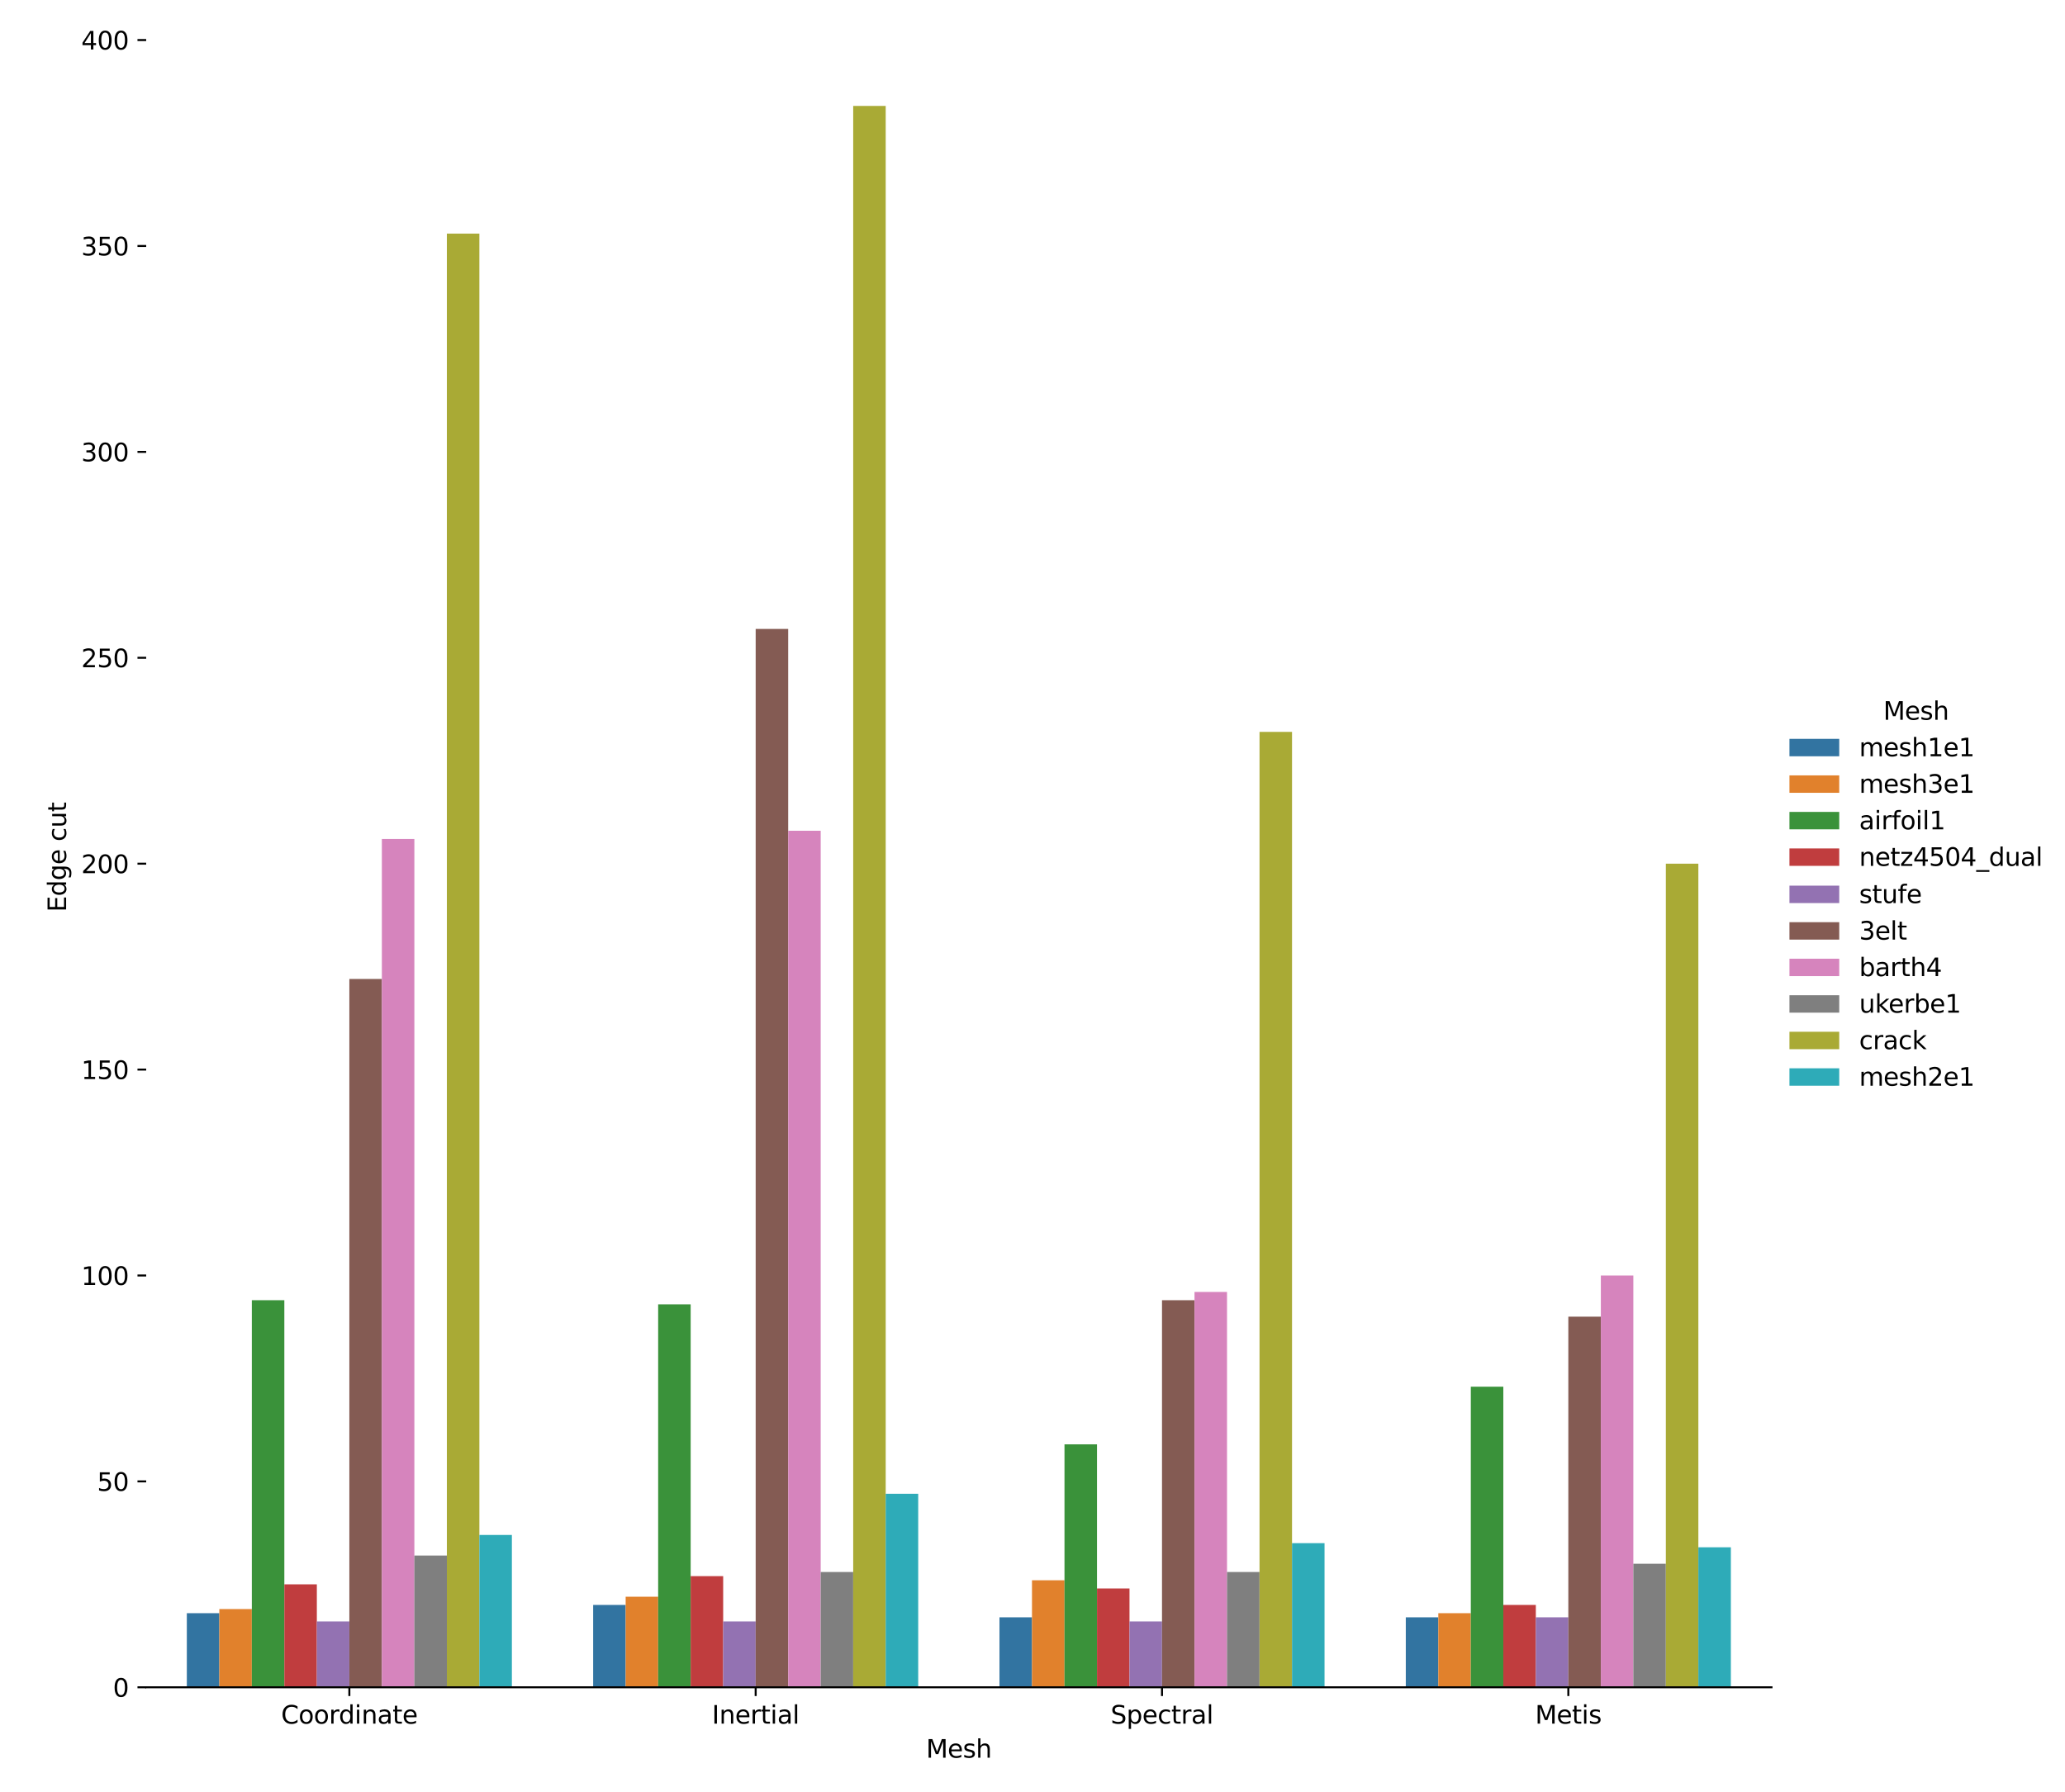<?xml version="1.0" encoding="utf-8" standalone="no"?>
<!DOCTYPE svg PUBLIC "-//W3C//DTD SVG 1.1//EN"
  "http://www.w3.org/Graphics/SVG/1.1/DTD/svg11.dtd">
<svg xmlns:xlink="http://www.w3.org/1999/xlink" width="829.62pt" height="720pt" viewBox="0 0 829.62 720" xmlns="http://www.w3.org/2000/svg" version="1.1">
 <defs>
  <style type="text/css">*{stroke-linejoin: round; stroke-linecap: butt}</style>
 </defs>
 <g id="figure_1">
  <g id="patch_1">
   <path d="M 0 720 
L 829.62 720 
L 829.62 0 
L 0 0 
z
" style="fill: #ffffff"/>
  </g>
  <g id="axes_1">
   <g id="patch_2">
    <path d="M 58.732 678.04 
L 711.704 678.04 
L 711.704 10.8 
L 58.732 10.8 
z
" style="fill: #ffffff"/>
   </g>
   <g id="patch_3">
    <path d="M 75.056 678.04 
L 88.115 678.04 
L 88.115 648.253 
L 75.056 648.253 
z
" clip-path="url(#p669fd306b3)" style="fill: #3274a1"/>
   </g>
   <g id="patch_4">
    <path d="M 238.299 678.04 
L 251.358 678.04 
L 251.358 644.943 
L 238.299 644.943 
z
" clip-path="url(#p669fd306b3)" style="fill: #3274a1"/>
   </g>
   <g id="patch_5">
    <path d="M 401.542 678.04 
L 414.601 678.04 
L 414.601 649.907 
L 401.542 649.907 
z
" clip-path="url(#p669fd306b3)" style="fill: #3274a1"/>
   </g>
   <g id="patch_6">
    <path d="M 564.785 678.04 
L 577.845 678.04 
L 577.845 649.907 
L 564.785 649.907 
z
" clip-path="url(#p669fd306b3)" style="fill: #3274a1"/>
   </g>
   <g id="patch_7">
    <path d="M 88.115 678.04 
L 101.175 678.04 
L 101.175 646.598 
L 88.115 646.598 
z
" clip-path="url(#p669fd306b3)" style="fill: #e1812c"/>
   </g>
   <g id="patch_8">
    <path d="M 251.358 678.04 
L 264.418 678.04 
L 264.418 641.633 
L 251.358 641.633 
z
" clip-path="url(#p669fd306b3)" style="fill: #e1812c"/>
   </g>
   <g id="patch_9">
    <path d="M 414.601 678.04 
L 427.661 678.04 
L 427.661 635.014 
L 414.601 635.014 
z
" clip-path="url(#p669fd306b3)" style="fill: #e1812c"/>
   </g>
   <g id="patch_10">
    <path d="M 577.845 678.04 
L 590.904 678.04 
L 590.904 648.253 
L 577.845 648.253 
z
" clip-path="url(#p669fd306b3)" style="fill: #e1812c"/>
   </g>
   <g id="patch_11">
    <path d="M 101.175 678.04 
L 114.234 678.04 
L 114.234 522.483 
L 101.175 522.483 
z
" clip-path="url(#p669fd306b3)" style="fill: #3a923a"/>
   </g>
   <g id="patch_12">
    <path d="M 264.418 678.04 
L 277.477 678.04 
L 277.477 524.138 
L 264.418 524.138 
z
" clip-path="url(#p669fd306b3)" style="fill: #3a923a"/>
   </g>
   <g id="patch_13">
    <path d="M 427.661 678.04 
L 440.72 678.04 
L 440.72 580.403 
L 427.661 580.403 
z
" clip-path="url(#p669fd306b3)" style="fill: #3a923a"/>
   </g>
   <g id="patch_14">
    <path d="M 590.904 678.04 
L 603.963 678.04 
L 603.963 557.235 
L 590.904 557.235 
z
" clip-path="url(#p669fd306b3)" style="fill: #3a923a"/>
   </g>
   <g id="patch_15">
    <path d="M 114.234 678.04 
L 127.294 678.04 
L 127.294 636.668 
L 114.234 636.668 
z
" clip-path="url(#p669fd306b3)" style="fill: #c03d3e"/>
   </g>
   <g id="patch_16">
    <path d="M 277.477 678.04 
L 290.537 678.04 
L 290.537 633.359 
L 277.477 633.359 
z
" clip-path="url(#p669fd306b3)" style="fill: #c03d3e"/>
   </g>
   <g id="patch_17">
    <path d="M 440.72 678.04 
L 453.78 678.04 
L 453.78 638.323 
L 440.72 638.323 
z
" clip-path="url(#p669fd306b3)" style="fill: #c03d3e"/>
   </g>
   <g id="patch_18">
    <path d="M 603.963 678.04 
L 617.023 678.04 
L 617.023 644.943 
L 603.963 644.943 
z
" clip-path="url(#p669fd306b3)" style="fill: #c03d3e"/>
   </g>
   <g id="patch_19">
    <path d="M 127.294 678.04 
L 140.353 678.04 
L 140.353 651.562 
L 127.294 651.562 
z
" clip-path="url(#p669fd306b3)" style="fill: #9372b2"/>
   </g>
   <g id="patch_20">
    <path d="M 290.537 678.04 
L 303.596 678.04 
L 303.596 651.562 
L 290.537 651.562 
z
" clip-path="url(#p669fd306b3)" style="fill: #9372b2"/>
   </g>
   <g id="patch_21">
    <path d="M 453.78 678.04 
L 466.839 678.04 
L 466.839 651.562 
L 453.78 651.562 
z
" clip-path="url(#p669fd306b3)" style="fill: #9372b2"/>
   </g>
   <g id="patch_22">
    <path d="M 617.023 678.04 
L 630.082 678.04 
L 630.082 649.907 
L 617.023 649.907 
z
" clip-path="url(#p669fd306b3)" style="fill: #9372b2"/>
   </g>
   <g id="patch_23">
    <path d="M 140.353 678.04 
L 153.413 678.04 
L 153.413 393.404 
L 140.353 393.404 
z
" clip-path="url(#p669fd306b3)" style="fill: #845b53"/>
   </g>
   <g id="patch_24">
    <path d="M 303.596 678.04 
L 316.656 678.04 
L 316.656 252.741 
L 303.596 252.741 
z
" clip-path="url(#p669fd306b3)" style="fill: #845b53"/>
   </g>
   <g id="patch_25">
    <path d="M 466.839 678.04 
L 479.899 678.04 
L 479.899 522.483 
L 466.839 522.483 
z
" clip-path="url(#p669fd306b3)" style="fill: #845b53"/>
   </g>
   <g id="patch_26">
    <path d="M 630.082 678.04 
L 643.142 678.04 
L 643.142 529.102 
L 630.082 529.102 
z
" clip-path="url(#p669fd306b3)" style="fill: #845b53"/>
   </g>
   <g id="patch_27">
    <path d="M 153.413 678.04 
L 166.472 678.04 
L 166.472 337.139 
L 153.413 337.139 
z
" clip-path="url(#p669fd306b3)" style="fill: #d684bd"/>
   </g>
   <g id="patch_28">
    <path d="M 316.656 678.04 
L 329.715 678.04 
L 329.715 333.829 
L 316.656 333.829 
z
" clip-path="url(#p669fd306b3)" style="fill: #d684bd"/>
   </g>
   <g id="patch_29">
    <path d="M 479.899 678.04 
L 492.958 678.04 
L 492.958 519.173 
L 479.899 519.173 
z
" clip-path="url(#p669fd306b3)" style="fill: #d684bd"/>
   </g>
   <g id="patch_30">
    <path d="M 643.142 678.04 
L 656.201 678.04 
L 656.201 512.554 
L 643.142 512.554 
z
" clip-path="url(#p669fd306b3)" style="fill: #d684bd"/>
   </g>
   <g id="patch_31">
    <path d="M 166.472 678.04 
L 179.531 678.04 
L 179.531 625.084 
L 166.472 625.084 
z
" clip-path="url(#p669fd306b3)" style="fill: #7f7f7f"/>
   </g>
   <g id="patch_32">
    <path d="M 329.715 678.04 
L 342.775 678.04 
L 342.775 631.704 
L 329.715 631.704 
z
" clip-path="url(#p669fd306b3)" style="fill: #7f7f7f"/>
   </g>
   <g id="patch_33">
    <path d="M 492.958 678.04 
L 506.018 678.04 
L 506.018 631.704 
L 492.958 631.704 
z
" clip-path="url(#p669fd306b3)" style="fill: #7f7f7f"/>
   </g>
   <g id="patch_34">
    <path d="M 656.201 678.04 
L 669.261 678.04 
L 669.261 628.394 
L 656.201 628.394 
z
" clip-path="url(#p669fd306b3)" style="fill: #7f7f7f"/>
   </g>
   <g id="patch_35">
    <path d="M 179.531 678.04 
L 192.591 678.04 
L 192.591 93.874 
L 179.531 93.874 
z
" clip-path="url(#p669fd306b3)" style="fill: #a9aa35"/>
   </g>
   <g id="patch_36">
    <path d="M 342.775 678.04 
L 355.834 678.04 
L 355.834 42.573 
L 342.775 42.573 
z
" clip-path="url(#p669fd306b3)" style="fill: #a9aa35"/>
   </g>
   <g id="patch_37">
    <path d="M 506.018 678.04 
L 519.077 678.04 
L 519.077 294.112 
L 506.018 294.112 
z
" clip-path="url(#p669fd306b3)" style="fill: #a9aa35"/>
   </g>
   <g id="patch_38">
    <path d="M 669.261 678.04 
L 682.32 678.04 
L 682.32 347.068 
L 669.261 347.068 
z
" clip-path="url(#p669fd306b3)" style="fill: #a9aa35"/>
   </g>
   <g id="patch_39">
    <path d="M 192.591 678.04 
L 205.65 678.04 
L 205.65 616.81 
L 192.591 616.81 
z
" clip-path="url(#p669fd306b3)" style="fill: #2eabb8"/>
   </g>
   <g id="patch_40">
    <path d="M 355.834 678.04 
L 368.893 678.04 
L 368.893 600.262 
L 355.834 600.262 
z
" clip-path="url(#p669fd306b3)" style="fill: #2eabb8"/>
   </g>
   <g id="patch_41">
    <path d="M 519.077 678.04 
L 532.136 678.04 
L 532.136 620.12 
L 519.077 620.12 
z
" clip-path="url(#p669fd306b3)" style="fill: #2eabb8"/>
   </g>
   <g id="patch_42">
    <path d="M 682.32 678.04 
L 695.379 678.04 
L 695.379 621.775 
L 682.32 621.775 
z
" clip-path="url(#p669fd306b3)" style="fill: #2eabb8"/>
   </g>
   <g id="patch_43">
    <path d="M 140.353 678.04 
L 140.353 678.04 
L 140.353 678.04 
L 140.353 678.04 
z
" clip-path="url(#p669fd306b3)" style="fill: #3274a1"/>
   </g>
   <g id="patch_44">
    <path d="M 140.353 678.04 
L 140.353 678.04 
L 140.353 678.04 
L 140.353 678.04 
z
" clip-path="url(#p669fd306b3)" style="fill: #e1812c"/>
   </g>
   <g id="patch_45">
    <path d="M 140.353 678.04 
L 140.353 678.04 
L 140.353 678.04 
L 140.353 678.04 
z
" clip-path="url(#p669fd306b3)" style="fill: #3a923a"/>
   </g>
   <g id="patch_46">
    <path d="M 140.353 678.04 
L 140.353 678.04 
L 140.353 678.04 
L 140.353 678.04 
z
" clip-path="url(#p669fd306b3)" style="fill: #c03d3e"/>
   </g>
   <g id="patch_47">
    <path d="M 140.353 678.04 
L 140.353 678.04 
L 140.353 678.04 
L 140.353 678.04 
z
" clip-path="url(#p669fd306b3)" style="fill: #9372b2"/>
   </g>
   <g id="patch_48">
    <path d="M 140.353 678.04 
L 140.353 678.04 
L 140.353 678.04 
L 140.353 678.04 
z
" clip-path="url(#p669fd306b3)" style="fill: #845b53"/>
   </g>
   <g id="patch_49">
    <path d="M 140.353 678.04 
L 140.353 678.04 
L 140.353 678.04 
L 140.353 678.04 
z
" clip-path="url(#p669fd306b3)" style="fill: #d684bd"/>
   </g>
   <g id="patch_50">
    <path d="M 140.353 678.04 
L 140.353 678.04 
L 140.353 678.04 
L 140.353 678.04 
z
" clip-path="url(#p669fd306b3)" style="fill: #7f7f7f"/>
   </g>
   <g id="patch_51">
    <path d="M 140.353 678.04 
L 140.353 678.04 
L 140.353 678.04 
L 140.353 678.04 
z
" clip-path="url(#p669fd306b3)" style="fill: #a9aa35"/>
   </g>
   <g id="patch_52">
    <path d="M 140.353 678.04 
L 140.353 678.04 
L 140.353 678.04 
L 140.353 678.04 
z
" clip-path="url(#p669fd306b3)" style="fill: #2eabb8"/>
   </g>
   <g id="matplotlib.axis_1">
    <g id="xtick_1">
     <g id="line2d_1">
      <defs>
       <path id="me792fdf7c5" d="M 0 0 
L 0 3.5 
" style="stroke: #000000; stroke-width: 0.8"/>
      </defs>
      <g>
       <use xlink:href="#me792fdf7c5" x="140.353" y="678.04" style="stroke: #000000; stroke-width: 0.8"/>
      </g>
     </g>
     <g id="text_1">
      <!-- Coordinate -->
      <g transform="translate(112.942 692.638) scale(0.1 -0.1)">
       <defs>
        <path id="DejaVuSans-43" d="M 4122 4306 
L 4122 3641 
Q 3803 3938 3442 4084 
Q 3081 4231 2675 4231 
Q 1875 4231 1450 3742 
Q 1025 3253 1025 2328 
Q 1025 1406 1450 917 
Q 1875 428 2675 428 
Q 3081 428 3442 575 
Q 3803 722 4122 1019 
L 4122 359 
Q 3791 134 3420 21 
Q 3050 -91 2638 -91 
Q 1578 -91 968 557 
Q 359 1206 359 2328 
Q 359 3453 968 4101 
Q 1578 4750 2638 4750 
Q 3056 4750 3426 4639 
Q 3797 4528 4122 4306 
z
" transform="scale(0.016)"/>
        <path id="DejaVuSans-6f" d="M 1959 3097 
Q 1497 3097 1228 2736 
Q 959 2375 959 1747 
Q 959 1119 1226 758 
Q 1494 397 1959 397 
Q 2419 397 2687 759 
Q 2956 1122 2956 1747 
Q 2956 2369 2687 2733 
Q 2419 3097 1959 3097 
z
M 1959 3584 
Q 2709 3584 3137 3096 
Q 3566 2609 3566 1747 
Q 3566 888 3137 398 
Q 2709 -91 1959 -91 
Q 1206 -91 779 398 
Q 353 888 353 1747 
Q 353 2609 779 3096 
Q 1206 3584 1959 3584 
z
" transform="scale(0.016)"/>
        <path id="DejaVuSans-72" d="M 2631 2963 
Q 2534 3019 2420 3045 
Q 2306 3072 2169 3072 
Q 1681 3072 1420 2755 
Q 1159 2438 1159 1844 
L 1159 0 
L 581 0 
L 581 3500 
L 1159 3500 
L 1159 2956 
Q 1341 3275 1631 3429 
Q 1922 3584 2338 3584 
Q 2397 3584 2469 3576 
Q 2541 3569 2628 3553 
L 2631 2963 
z
" transform="scale(0.016)"/>
        <path id="DejaVuSans-64" d="M 2906 2969 
L 2906 4863 
L 3481 4863 
L 3481 0 
L 2906 0 
L 2906 525 
Q 2725 213 2448 61 
Q 2172 -91 1784 -91 
Q 1150 -91 751 415 
Q 353 922 353 1747 
Q 353 2572 751 3078 
Q 1150 3584 1784 3584 
Q 2172 3584 2448 3432 
Q 2725 3281 2906 2969 
z
M 947 1747 
Q 947 1113 1208 752 
Q 1469 391 1925 391 
Q 2381 391 2643 752 
Q 2906 1113 2906 1747 
Q 2906 2381 2643 2742 
Q 2381 3103 1925 3103 
Q 1469 3103 1208 2742 
Q 947 2381 947 1747 
z
" transform="scale(0.016)"/>
        <path id="DejaVuSans-69" d="M 603 3500 
L 1178 3500 
L 1178 0 
L 603 0 
L 603 3500 
z
M 603 4863 
L 1178 4863 
L 1178 4134 
L 603 4134 
L 603 4863 
z
" transform="scale(0.016)"/>
        <path id="DejaVuSans-6e" d="M 3513 2113 
L 3513 0 
L 2938 0 
L 2938 2094 
Q 2938 2591 2744 2837 
Q 2550 3084 2163 3084 
Q 1697 3084 1428 2787 
Q 1159 2491 1159 1978 
L 1159 0 
L 581 0 
L 581 3500 
L 1159 3500 
L 1159 2956 
Q 1366 3272 1645 3428 
Q 1925 3584 2291 3584 
Q 2894 3584 3203 3211 
Q 3513 2838 3513 2113 
z
" transform="scale(0.016)"/>
        <path id="DejaVuSans-61" d="M 2194 1759 
Q 1497 1759 1228 1600 
Q 959 1441 959 1056 
Q 959 750 1161 570 
Q 1363 391 1709 391 
Q 2188 391 2477 730 
Q 2766 1069 2766 1631 
L 2766 1759 
L 2194 1759 
z
M 3341 1997 
L 3341 0 
L 2766 0 
L 2766 531 
Q 2569 213 2275 61 
Q 1981 -91 1556 -91 
Q 1019 -91 701 211 
Q 384 513 384 1019 
Q 384 1609 779 1909 
Q 1175 2209 1959 2209 
L 2766 2209 
L 2766 2266 
Q 2766 2663 2505 2880 
Q 2244 3097 1772 3097 
Q 1472 3097 1187 3025 
Q 903 2953 641 2809 
L 641 3341 
Q 956 3463 1253 3523 
Q 1550 3584 1831 3584 
Q 2591 3584 2966 3190 
Q 3341 2797 3341 1997 
z
" transform="scale(0.016)"/>
        <path id="DejaVuSans-74" d="M 1172 4494 
L 1172 3500 
L 2356 3500 
L 2356 3053 
L 1172 3053 
L 1172 1153 
Q 1172 725 1289 603 
Q 1406 481 1766 481 
L 2356 481 
L 2356 0 
L 1766 0 
Q 1100 0 847 248 
Q 594 497 594 1153 
L 594 3053 
L 172 3053 
L 172 3500 
L 594 3500 
L 594 4494 
L 1172 4494 
z
" transform="scale(0.016)"/>
        <path id="DejaVuSans-65" d="M 3597 1894 
L 3597 1613 
L 953 1613 
Q 991 1019 1311 708 
Q 1631 397 2203 397 
Q 2534 397 2845 478 
Q 3156 559 3463 722 
L 3463 178 
Q 3153 47 2828 -22 
Q 2503 -91 2169 -91 
Q 1331 -91 842 396 
Q 353 884 353 1716 
Q 353 2575 817 3079 
Q 1281 3584 2069 3584 
Q 2775 3584 3186 3129 
Q 3597 2675 3597 1894 
z
M 3022 2063 
Q 3016 2534 2758 2815 
Q 2500 3097 2075 3097 
Q 1594 3097 1305 2825 
Q 1016 2553 972 2059 
L 3022 2063 
z
" transform="scale(0.016)"/>
       </defs>
       <use xlink:href="#DejaVuSans-43"/>
       <use xlink:href="#DejaVuSans-6f" x="69.824"/>
       <use xlink:href="#DejaVuSans-6f" x="131.006"/>
       <use xlink:href="#DejaVuSans-72" x="192.188"/>
       <use xlink:href="#DejaVuSans-64" x="231.551"/>
       <use xlink:href="#DejaVuSans-69" x="295.027"/>
       <use xlink:href="#DejaVuSans-6e" x="322.811"/>
       <use xlink:href="#DejaVuSans-61" x="386.189"/>
       <use xlink:href="#DejaVuSans-74" x="447.469"/>
       <use xlink:href="#DejaVuSans-65" x="486.678"/>
      </g>
     </g>
    </g>
    <g id="xtick_2">
     <g id="line2d_2">
      <g>
       <use xlink:href="#me792fdf7c5" x="303.596" y="678.04" style="stroke: #000000; stroke-width: 0.8"/>
      </g>
     </g>
     <g id="text_2">
      <!-- Inertial -->
      <g transform="translate(286.018 692.638) scale(0.1 -0.1)">
       <defs>
        <path id="DejaVuSans-49" d="M 628 4666 
L 1259 4666 
L 1259 0 
L 628 0 
L 628 4666 
z
" transform="scale(0.016)"/>
        <path id="DejaVuSans-6c" d="M 603 4863 
L 1178 4863 
L 1178 0 
L 603 0 
L 603 4863 
z
" transform="scale(0.016)"/>
       </defs>
       <use xlink:href="#DejaVuSans-49"/>
       <use xlink:href="#DejaVuSans-6e" x="29.492"/>
       <use xlink:href="#DejaVuSans-65" x="92.871"/>
       <use xlink:href="#DejaVuSans-72" x="154.395"/>
       <use xlink:href="#DejaVuSans-74" x="195.508"/>
       <use xlink:href="#DejaVuSans-69" x="234.717"/>
       <use xlink:href="#DejaVuSans-61" x="262.5"/>
       <use xlink:href="#DejaVuSans-6c" x="323.779"/>
      </g>
     </g>
    </g>
    <g id="xtick_3">
     <g id="line2d_3">
      <g>
       <use xlink:href="#me792fdf7c5" x="466.839" y="678.04" style="stroke: #000000; stroke-width: 0.8"/>
      </g>
     </g>
     <g id="text_3">
      <!-- Spectral -->
      <g transform="translate(446.196 692.638) scale(0.1 -0.1)">
       <defs>
        <path id="DejaVuSans-53" d="M 3425 4513 
L 3425 3897 
Q 3066 4069 2747 4153 
Q 2428 4238 2131 4238 
Q 1616 4238 1336 4038 
Q 1056 3838 1056 3469 
Q 1056 3159 1242 3001 
Q 1428 2844 1947 2747 
L 2328 2669 
Q 3034 2534 3370 2195 
Q 3706 1856 3706 1288 
Q 3706 609 3251 259 
Q 2797 -91 1919 -91 
Q 1588 -91 1214 -16 
Q 841 59 441 206 
L 441 856 
Q 825 641 1194 531 
Q 1563 422 1919 422 
Q 2459 422 2753 634 
Q 3047 847 3047 1241 
Q 3047 1584 2836 1778 
Q 2625 1972 2144 2069 
L 1759 2144 
Q 1053 2284 737 2584 
Q 422 2884 422 3419 
Q 422 4038 858 4394 
Q 1294 4750 2059 4750 
Q 2388 4750 2728 4690 
Q 3069 4631 3425 4513 
z
" transform="scale(0.016)"/>
        <path id="DejaVuSans-70" d="M 1159 525 
L 1159 -1331 
L 581 -1331 
L 581 3500 
L 1159 3500 
L 1159 2969 
Q 1341 3281 1617 3432 
Q 1894 3584 2278 3584 
Q 2916 3584 3314 3078 
Q 3713 2572 3713 1747 
Q 3713 922 3314 415 
Q 2916 -91 2278 -91 
Q 1894 -91 1617 61 
Q 1341 213 1159 525 
z
M 3116 1747 
Q 3116 2381 2855 2742 
Q 2594 3103 2138 3103 
Q 1681 3103 1420 2742 
Q 1159 2381 1159 1747 
Q 1159 1113 1420 752 
Q 1681 391 2138 391 
Q 2594 391 2855 752 
Q 3116 1113 3116 1747 
z
" transform="scale(0.016)"/>
        <path id="DejaVuSans-63" d="M 3122 3366 
L 3122 2828 
Q 2878 2963 2633 3030 
Q 2388 3097 2138 3097 
Q 1578 3097 1268 2742 
Q 959 2388 959 1747 
Q 959 1106 1268 751 
Q 1578 397 2138 397 
Q 2388 397 2633 464 
Q 2878 531 3122 666 
L 3122 134 
Q 2881 22 2623 -34 
Q 2366 -91 2075 -91 
Q 1284 -91 818 406 
Q 353 903 353 1747 
Q 353 2603 823 3093 
Q 1294 3584 2113 3584 
Q 2378 3584 2631 3529 
Q 2884 3475 3122 3366 
z
" transform="scale(0.016)"/>
       </defs>
       <use xlink:href="#DejaVuSans-53"/>
       <use xlink:href="#DejaVuSans-70" x="63.477"/>
       <use xlink:href="#DejaVuSans-65" x="126.953"/>
       <use xlink:href="#DejaVuSans-63" x="188.477"/>
       <use xlink:href="#DejaVuSans-74" x="243.457"/>
       <use xlink:href="#DejaVuSans-72" x="282.666"/>
       <use xlink:href="#DejaVuSans-61" x="323.779"/>
       <use xlink:href="#DejaVuSans-6c" x="385.059"/>
      </g>
     </g>
    </g>
    <g id="xtick_4">
     <g id="line2d_4">
      <g>
       <use xlink:href="#me792fdf7c5" x="630.082" y="678.04" style="stroke: #000000; stroke-width: 0.8"/>
      </g>
     </g>
     <g id="text_4">
      <!-- Metis -->
      <g transform="translate(616.738 692.638) scale(0.1 -0.1)">
       <defs>
        <path id="DejaVuSans-4d" d="M 628 4666 
L 1569 4666 
L 2759 1491 
L 3956 4666 
L 4897 4666 
L 4897 0 
L 4281 0 
L 4281 4097 
L 3078 897 
L 2444 897 
L 1241 4097 
L 1241 0 
L 628 0 
L 628 4666 
z
" transform="scale(0.016)"/>
        <path id="DejaVuSans-73" d="M 2834 3397 
L 2834 2853 
Q 2591 2978 2328 3040 
Q 2066 3103 1784 3103 
Q 1356 3103 1142 2972 
Q 928 2841 928 2578 
Q 928 2378 1081 2264 
Q 1234 2150 1697 2047 
L 1894 2003 
Q 2506 1872 2764 1633 
Q 3022 1394 3022 966 
Q 3022 478 2636 193 
Q 2250 -91 1575 -91 
Q 1294 -91 989 -36 
Q 684 19 347 128 
L 347 722 
Q 666 556 975 473 
Q 1284 391 1588 391 
Q 1994 391 2212 530 
Q 2431 669 2431 922 
Q 2431 1156 2273 1281 
Q 2116 1406 1581 1522 
L 1381 1569 
Q 847 1681 609 1914 
Q 372 2147 372 2553 
Q 372 3047 722 3315 
Q 1072 3584 1716 3584 
Q 2034 3584 2315 3537 
Q 2597 3491 2834 3397 
z
" transform="scale(0.016)"/>
       </defs>
       <use xlink:href="#DejaVuSans-4d"/>
       <use xlink:href="#DejaVuSans-65" x="86.279"/>
       <use xlink:href="#DejaVuSans-74" x="147.803"/>
       <use xlink:href="#DejaVuSans-69" x="187.012"/>
       <use xlink:href="#DejaVuSans-73" x="214.795"/>
      </g>
     </g>
    </g>
    <g id="text_5">
     <!-- Mesh -->
     <g transform="translate(372.054 706.317) scale(0.1 -0.1)">
      <defs>
       <path id="DejaVuSans-68" d="M 3513 2113 
L 3513 0 
L 2938 0 
L 2938 2094 
Q 2938 2591 2744 2837 
Q 2550 3084 2163 3084 
Q 1697 3084 1428 2787 
Q 1159 2491 1159 1978 
L 1159 0 
L 581 0 
L 581 4863 
L 1159 4863 
L 1159 2956 
Q 1366 3272 1645 3428 
Q 1925 3584 2291 3584 
Q 2894 3584 3203 3211 
Q 3513 2838 3513 2113 
z
" transform="scale(0.016)"/>
      </defs>
      <use xlink:href="#DejaVuSans-4d"/>
      <use xlink:href="#DejaVuSans-65" x="86.279"/>
      <use xlink:href="#DejaVuSans-73" x="147.803"/>
      <use xlink:href="#DejaVuSans-68" x="199.902"/>
     </g>
    </g>
   </g>
   <g id="matplotlib.axis_2">
    <g id="ytick_1">
     <g id="line2d_5">
      <defs>
       <path id="m85518fc41e" d="M 0 0 
L -3.5 0 
" style="stroke: #000000; stroke-width: 0.8"/>
      </defs>
      <g>
       <use xlink:href="#m85518fc41e" x="58.732" y="678.04" style="stroke: #000000; stroke-width: 0.8"/>
      </g>
     </g>
     <g id="text_6">
      <!-- 0 -->
      <g transform="translate(45.369 681.839) scale(0.1 -0.1)">
       <defs>
        <path id="DejaVuSans-30" d="M 2034 4250 
Q 1547 4250 1301 3770 
Q 1056 3291 1056 2328 
Q 1056 1369 1301 889 
Q 1547 409 2034 409 
Q 2525 409 2770 889 
Q 3016 1369 3016 2328 
Q 3016 3291 2770 3770 
Q 2525 4250 2034 4250 
z
M 2034 4750 
Q 2819 4750 3233 4129 
Q 3647 3509 3647 2328 
Q 3647 1150 3233 529 
Q 2819 -91 2034 -91 
Q 1250 -91 836 529 
Q 422 1150 422 2328 
Q 422 3509 836 4129 
Q 1250 4750 2034 4750 
z
" transform="scale(0.016)"/>
       </defs>
       <use xlink:href="#DejaVuSans-30"/>
      </g>
     </g>
    </g>
    <g id="ytick_2">
     <g id="line2d_6">
      <g>
       <use xlink:href="#m85518fc41e" x="58.732" y="595.297" style="stroke: #000000; stroke-width: 0.8"/>
      </g>
     </g>
     <g id="text_7">
      <!-- 50 -->
      <g transform="translate(39.007 599.096) scale(0.1 -0.1)">
       <defs>
        <path id="DejaVuSans-35" d="M 691 4666 
L 3169 4666 
L 3169 4134 
L 1269 4134 
L 1269 2991 
Q 1406 3038 1543 3061 
Q 1681 3084 1819 3084 
Q 2600 3084 3056 2656 
Q 3513 2228 3513 1497 
Q 3513 744 3044 326 
Q 2575 -91 1722 -91 
Q 1428 -91 1123 -41 
Q 819 9 494 109 
L 494 744 
Q 775 591 1075 516 
Q 1375 441 1709 441 
Q 2250 441 2565 725 
Q 2881 1009 2881 1497 
Q 2881 1984 2565 2268 
Q 2250 2553 1709 2553 
Q 1456 2553 1204 2497 
Q 953 2441 691 2322 
L 691 4666 
z
" transform="scale(0.016)"/>
       </defs>
       <use xlink:href="#DejaVuSans-35"/>
       <use xlink:href="#DejaVuSans-30" x="63.623"/>
      </g>
     </g>
    </g>
    <g id="ytick_3">
     <g id="line2d_7">
      <g>
       <use xlink:href="#m85518fc41e" x="58.732" y="512.554" style="stroke: #000000; stroke-width: 0.8"/>
      </g>
     </g>
     <g id="text_8">
      <!-- 100 -->
      <g transform="translate(32.644 516.353) scale(0.1 -0.1)">
       <defs>
        <path id="DejaVuSans-31" d="M 794 531 
L 1825 531 
L 1825 4091 
L 703 3866 
L 703 4441 
L 1819 4666 
L 2450 4666 
L 2450 531 
L 3481 531 
L 3481 0 
L 794 0 
L 794 531 
z
" transform="scale(0.016)"/>
       </defs>
       <use xlink:href="#DejaVuSans-31"/>
       <use xlink:href="#DejaVuSans-30" x="63.623"/>
       <use xlink:href="#DejaVuSans-30" x="127.246"/>
      </g>
     </g>
    </g>
    <g id="ytick_4">
     <g id="line2d_8">
      <g>
       <use xlink:href="#m85518fc41e" x="58.732" y="429.811" style="stroke: #000000; stroke-width: 0.8"/>
      </g>
     </g>
     <g id="text_9">
      <!-- 150 -->
      <g transform="translate(32.644 433.61) scale(0.1 -0.1)">
       <use xlink:href="#DejaVuSans-31"/>
       <use xlink:href="#DejaVuSans-35" x="63.623"/>
       <use xlink:href="#DejaVuSans-30" x="127.246"/>
      </g>
     </g>
    </g>
    <g id="ytick_5">
     <g id="line2d_9">
      <g>
       <use xlink:href="#m85518fc41e" x="58.732" y="347.068" style="stroke: #000000; stroke-width: 0.8"/>
      </g>
     </g>
     <g id="text_10">
      <!-- 200 -->
      <g transform="translate(32.644 350.867) scale(0.1 -0.1)">
       <defs>
        <path id="DejaVuSans-32" d="M 1228 531 
L 3431 531 
L 3431 0 
L 469 0 
L 469 531 
Q 828 903 1448 1529 
Q 2069 2156 2228 2338 
Q 2531 2678 2651 2914 
Q 2772 3150 2772 3378 
Q 2772 3750 2511 3984 
Q 2250 4219 1831 4219 
Q 1534 4219 1204 4116 
Q 875 4013 500 3803 
L 500 4441 
Q 881 4594 1212 4672 
Q 1544 4750 1819 4750 
Q 2544 4750 2975 4387 
Q 3406 4025 3406 3419 
Q 3406 3131 3298 2873 
Q 3191 2616 2906 2266 
Q 2828 2175 2409 1742 
Q 1991 1309 1228 531 
z
" transform="scale(0.016)"/>
       </defs>
       <use xlink:href="#DejaVuSans-32"/>
       <use xlink:href="#DejaVuSans-30" x="63.623"/>
       <use xlink:href="#DejaVuSans-30" x="127.246"/>
      </g>
     </g>
    </g>
    <g id="ytick_6">
     <g id="line2d_10">
      <g>
       <use xlink:href="#m85518fc41e" x="58.732" y="264.325" style="stroke: #000000; stroke-width: 0.8"/>
      </g>
     </g>
     <g id="text_11">
      <!-- 250 -->
      <g transform="translate(32.644 268.124) scale(0.1 -0.1)">
       <use xlink:href="#DejaVuSans-32"/>
       <use xlink:href="#DejaVuSans-35" x="63.623"/>
       <use xlink:href="#DejaVuSans-30" x="127.246"/>
      </g>
     </g>
    </g>
    <g id="ytick_7">
     <g id="line2d_11">
      <g>
       <use xlink:href="#m85518fc41e" x="58.732" y="181.582" style="stroke: #000000; stroke-width: 0.8"/>
      </g>
     </g>
     <g id="text_12">
      <!-- 300 -->
      <g transform="translate(32.644 185.381) scale(0.1 -0.1)">
       <defs>
        <path id="DejaVuSans-33" d="M 2597 2516 
Q 3050 2419 3304 2112 
Q 3559 1806 3559 1356 
Q 3559 666 3084 287 
Q 2609 -91 1734 -91 
Q 1441 -91 1130 -33 
Q 819 25 488 141 
L 488 750 
Q 750 597 1062 519 
Q 1375 441 1716 441 
Q 2309 441 2620 675 
Q 2931 909 2931 1356 
Q 2931 1769 2642 2001 
Q 2353 2234 1838 2234 
L 1294 2234 
L 1294 2753 
L 1863 2753 
Q 2328 2753 2575 2939 
Q 2822 3125 2822 3475 
Q 2822 3834 2567 4026 
Q 2313 4219 1838 4219 
Q 1578 4219 1281 4162 
Q 984 4106 628 3988 
L 628 4550 
Q 988 4650 1302 4700 
Q 1616 4750 1894 4750 
Q 2613 4750 3031 4423 
Q 3450 4097 3450 3541 
Q 3450 3153 3228 2886 
Q 3006 2619 2597 2516 
z
" transform="scale(0.016)"/>
       </defs>
       <use xlink:href="#DejaVuSans-33"/>
       <use xlink:href="#DejaVuSans-30" x="63.623"/>
       <use xlink:href="#DejaVuSans-30" x="127.246"/>
      </g>
     </g>
    </g>
    <g id="ytick_8">
     <g id="line2d_12">
      <g>
       <use xlink:href="#m85518fc41e" x="58.732" y="98.839" style="stroke: #000000; stroke-width: 0.8"/>
      </g>
     </g>
     <g id="text_13">
      <!-- 350 -->
      <g transform="translate(32.644 102.638) scale(0.1 -0.1)">
       <use xlink:href="#DejaVuSans-33"/>
       <use xlink:href="#DejaVuSans-35" x="63.623"/>
       <use xlink:href="#DejaVuSans-30" x="127.246"/>
      </g>
     </g>
    </g>
    <g id="ytick_9">
     <g id="line2d_13">
      <g>
       <use xlink:href="#m85518fc41e" x="58.732" y="16.096" style="stroke: #000000; stroke-width: 0.8"/>
      </g>
     </g>
     <g id="text_14">
      <!-- 400 -->
      <g transform="translate(32.644 19.895) scale(0.1 -0.1)">
       <defs>
        <path id="DejaVuSans-34" d="M 2419 4116 
L 825 1625 
L 2419 1625 
L 2419 4116 
z
M 2253 4666 
L 3047 4666 
L 3047 1625 
L 3713 1625 
L 3713 1100 
L 3047 1100 
L 3047 0 
L 2419 0 
L 2419 1100 
L 313 1100 
L 313 1709 
L 2253 4666 
z
" transform="scale(0.016)"/>
       </defs>
       <use xlink:href="#DejaVuSans-34"/>
       <use xlink:href="#DejaVuSans-30" x="63.623"/>
       <use xlink:href="#DejaVuSans-30" x="127.246"/>
      </g>
     </g>
    </g>
    <g id="text_15">
     <!-- Edge cut -->
     <g transform="translate(26.564 366.472) rotate(-90) scale(0.1 -0.1)">
      <defs>
       <path id="DejaVuSans-45" d="M 628 4666 
L 3578 4666 
L 3578 4134 
L 1259 4134 
L 1259 2753 
L 3481 2753 
L 3481 2222 
L 1259 2222 
L 1259 531 
L 3634 531 
L 3634 0 
L 628 0 
L 628 4666 
z
" transform="scale(0.016)"/>
       <path id="DejaVuSans-67" d="M 2906 1791 
Q 2906 2416 2648 2759 
Q 2391 3103 1925 3103 
Q 1463 3103 1205 2759 
Q 947 2416 947 1791 
Q 947 1169 1205 825 
Q 1463 481 1925 481 
Q 2391 481 2648 825 
Q 2906 1169 2906 1791 
z
M 3481 434 
Q 3481 -459 3084 -895 
Q 2688 -1331 1869 -1331 
Q 1566 -1331 1297 -1286 
Q 1028 -1241 775 -1147 
L 775 -588 
Q 1028 -725 1275 -790 
Q 1522 -856 1778 -856 
Q 2344 -856 2625 -561 
Q 2906 -266 2906 331 
L 2906 616 
Q 2728 306 2450 153 
Q 2172 0 1784 0 
Q 1141 0 747 490 
Q 353 981 353 1791 
Q 353 2603 747 3093 
Q 1141 3584 1784 3584 
Q 2172 3584 2450 3431 
Q 2728 3278 2906 2969 
L 2906 3500 
L 3481 3500 
L 3481 434 
z
" transform="scale(0.016)"/>
       <path id="DejaVuSans-20" transform="scale(0.016)"/>
       <path id="DejaVuSans-75" d="M 544 1381 
L 544 3500 
L 1119 3500 
L 1119 1403 
Q 1119 906 1312 657 
Q 1506 409 1894 409 
Q 2359 409 2629 706 
Q 2900 1003 2900 1516 
L 2900 3500 
L 3475 3500 
L 3475 0 
L 2900 0 
L 2900 538 
Q 2691 219 2414 64 
Q 2138 -91 1772 -91 
Q 1169 -91 856 284 
Q 544 659 544 1381 
z
M 1991 3584 
L 1991 3584 
z
" transform="scale(0.016)"/>
      </defs>
      <use xlink:href="#DejaVuSans-45"/>
      <use xlink:href="#DejaVuSans-64" x="63.184"/>
      <use xlink:href="#DejaVuSans-67" x="126.66"/>
      <use xlink:href="#DejaVuSans-65" x="190.137"/>
      <use xlink:href="#DejaVuSans-20" x="251.66"/>
      <use xlink:href="#DejaVuSans-63" x="283.447"/>
      <use xlink:href="#DejaVuSans-75" x="338.428"/>
      <use xlink:href="#DejaVuSans-74" x="401.807"/>
     </g>
    </g>
   </g>
   <g id="line2d_14">
    <path clip-path="url(#p669fd306b3)" style="fill: none; stroke: #424242; stroke-width: 2.25; stroke-linecap: square"/>
   </g>
   <g id="line2d_15">
    <path clip-path="url(#p669fd306b3)" style="fill: none; stroke: #424242; stroke-width: 2.25; stroke-linecap: square"/>
   </g>
   <g id="line2d_16">
    <path clip-path="url(#p669fd306b3)" style="fill: none; stroke: #424242; stroke-width: 2.25; stroke-linecap: square"/>
   </g>
   <g id="line2d_17">
    <path clip-path="url(#p669fd306b3)" style="fill: none; stroke: #424242; stroke-width: 2.25; stroke-linecap: square"/>
   </g>
   <g id="line2d_18">
    <path clip-path="url(#p669fd306b3)" style="fill: none; stroke: #424242; stroke-width: 2.25; stroke-linecap: square"/>
   </g>
   <g id="line2d_19">
    <path clip-path="url(#p669fd306b3)" style="fill: none; stroke: #424242; stroke-width: 2.25; stroke-linecap: square"/>
   </g>
   <g id="line2d_20">
    <path clip-path="url(#p669fd306b3)" style="fill: none; stroke: #424242; stroke-width: 2.25; stroke-linecap: square"/>
   </g>
   <g id="line2d_21">
    <path clip-path="url(#p669fd306b3)" style="fill: none; stroke: #424242; stroke-width: 2.25; stroke-linecap: square"/>
   </g>
   <g id="line2d_22">
    <path clip-path="url(#p669fd306b3)" style="fill: none; stroke: #424242; stroke-width: 2.25; stroke-linecap: square"/>
   </g>
   <g id="line2d_23">
    <path clip-path="url(#p669fd306b3)" style="fill: none; stroke: #424242; stroke-width: 2.25; stroke-linecap: square"/>
   </g>
   <g id="line2d_24">
    <path clip-path="url(#p669fd306b3)" style="fill: none; stroke: #424242; stroke-width: 2.25; stroke-linecap: square"/>
   </g>
   <g id="line2d_25">
    <path clip-path="url(#p669fd306b3)" style="fill: none; stroke: #424242; stroke-width: 2.25; stroke-linecap: square"/>
   </g>
   <g id="line2d_26">
    <path clip-path="url(#p669fd306b3)" style="fill: none; stroke: #424242; stroke-width: 2.25; stroke-linecap: square"/>
   </g>
   <g id="line2d_27">
    <path clip-path="url(#p669fd306b3)" style="fill: none; stroke: #424242; stroke-width: 2.25; stroke-linecap: square"/>
   </g>
   <g id="line2d_28">
    <path clip-path="url(#p669fd306b3)" style="fill: none; stroke: #424242; stroke-width: 2.25; stroke-linecap: square"/>
   </g>
   <g id="line2d_29">
    <path clip-path="url(#p669fd306b3)" style="fill: none; stroke: #424242; stroke-width: 2.25; stroke-linecap: square"/>
   </g>
   <g id="line2d_30">
    <path clip-path="url(#p669fd306b3)" style="fill: none; stroke: #424242; stroke-width: 2.25; stroke-linecap: square"/>
   </g>
   <g id="line2d_31">
    <path clip-path="url(#p669fd306b3)" style="fill: none; stroke: #424242; stroke-width: 2.25; stroke-linecap: square"/>
   </g>
   <g id="line2d_32">
    <path clip-path="url(#p669fd306b3)" style="fill: none; stroke: #424242; stroke-width: 2.25; stroke-linecap: square"/>
   </g>
   <g id="line2d_33">
    <path clip-path="url(#p669fd306b3)" style="fill: none; stroke: #424242; stroke-width: 2.25; stroke-linecap: square"/>
   </g>
   <g id="line2d_34">
    <path clip-path="url(#p669fd306b3)" style="fill: none; stroke: #424242; stroke-width: 2.25; stroke-linecap: square"/>
   </g>
   <g id="line2d_35">
    <path clip-path="url(#p669fd306b3)" style="fill: none; stroke: #424242; stroke-width: 2.25; stroke-linecap: square"/>
   </g>
   <g id="line2d_36">
    <path clip-path="url(#p669fd306b3)" style="fill: none; stroke: #424242; stroke-width: 2.25; stroke-linecap: square"/>
   </g>
   <g id="line2d_37">
    <path clip-path="url(#p669fd306b3)" style="fill: none; stroke: #424242; stroke-width: 2.25; stroke-linecap: square"/>
   </g>
   <g id="line2d_38">
    <path clip-path="url(#p669fd306b3)" style="fill: none; stroke: #424242; stroke-width: 2.25; stroke-linecap: square"/>
   </g>
   <g id="line2d_39">
    <path clip-path="url(#p669fd306b3)" style="fill: none; stroke: #424242; stroke-width: 2.25; stroke-linecap: square"/>
   </g>
   <g id="line2d_40">
    <path clip-path="url(#p669fd306b3)" style="fill: none; stroke: #424242; stroke-width: 2.25; stroke-linecap: square"/>
   </g>
   <g id="line2d_41">
    <path clip-path="url(#p669fd306b3)" style="fill: none; stroke: #424242; stroke-width: 2.25; stroke-linecap: square"/>
   </g>
   <g id="line2d_42">
    <path clip-path="url(#p669fd306b3)" style="fill: none; stroke: #424242; stroke-width: 2.25; stroke-linecap: square"/>
   </g>
   <g id="line2d_43">
    <path clip-path="url(#p669fd306b3)" style="fill: none; stroke: #424242; stroke-width: 2.25; stroke-linecap: square"/>
   </g>
   <g id="line2d_44">
    <path clip-path="url(#p669fd306b3)" style="fill: none; stroke: #424242; stroke-width: 2.25; stroke-linecap: square"/>
   </g>
   <g id="line2d_45">
    <path clip-path="url(#p669fd306b3)" style="fill: none; stroke: #424242; stroke-width: 2.25; stroke-linecap: square"/>
   </g>
   <g id="line2d_46">
    <path clip-path="url(#p669fd306b3)" style="fill: none; stroke: #424242; stroke-width: 2.25; stroke-linecap: square"/>
   </g>
   <g id="line2d_47">
    <path clip-path="url(#p669fd306b3)" style="fill: none; stroke: #424242; stroke-width: 2.25; stroke-linecap: square"/>
   </g>
   <g id="line2d_48">
    <path clip-path="url(#p669fd306b3)" style="fill: none; stroke: #424242; stroke-width: 2.25; stroke-linecap: square"/>
   </g>
   <g id="line2d_49">
    <path clip-path="url(#p669fd306b3)" style="fill: none; stroke: #424242; stroke-width: 2.25; stroke-linecap: square"/>
   </g>
   <g id="line2d_50">
    <path clip-path="url(#p669fd306b3)" style="fill: none; stroke: #424242; stroke-width: 2.25; stroke-linecap: square"/>
   </g>
   <g id="line2d_51">
    <path clip-path="url(#p669fd306b3)" style="fill: none; stroke: #424242; stroke-width: 2.25; stroke-linecap: square"/>
   </g>
   <g id="line2d_52">
    <path clip-path="url(#p669fd306b3)" style="fill: none; stroke: #424242; stroke-width: 2.25; stroke-linecap: square"/>
   </g>
   <g id="line2d_53">
    <path clip-path="url(#p669fd306b3)" style="fill: none; stroke: #424242; stroke-width: 2.25; stroke-linecap: square"/>
   </g>
   <g id="patch_53">
    <path d="M 58.732 678.04 
L 711.704 678.04 
" style="fill: none; stroke: #000000; stroke-width: 0.8; stroke-linejoin: miter; stroke-linecap: square"/>
   </g>
  </g>
  <g id="legend_1">
   <g id="text_16">
    <!-- Mesh -->
    <g transform="translate(756.605 289.23) scale(0.1 -0.1)">
     <use xlink:href="#DejaVuSans-4d"/>
     <use xlink:href="#DejaVuSans-65" x="86.279"/>
     <use xlink:href="#DejaVuSans-73" x="147.803"/>
     <use xlink:href="#DejaVuSans-68" x="199.902"/>
    </g>
   </g>
   <g id="patch_54">
    <path d="M 718.918 303.908 
L 738.918 303.908 
L 738.918 296.908 
L 718.918 296.908 
z
" style="fill: #3274a1"/>
   </g>
   <g id="text_17">
    <!-- mesh1e1 -->
    <g transform="translate(746.918 303.908) scale(0.1 -0.1)">
     <defs>
      <path id="DejaVuSans-6d" d="M 3328 2828 
Q 3544 3216 3844 3400 
Q 4144 3584 4550 3584 
Q 5097 3584 5394 3201 
Q 5691 2819 5691 2113 
L 5691 0 
L 5113 0 
L 5113 2094 
Q 5113 2597 4934 2840 
Q 4756 3084 4391 3084 
Q 3944 3084 3684 2787 
Q 3425 2491 3425 1978 
L 3425 0 
L 2847 0 
L 2847 2094 
Q 2847 2600 2669 2842 
Q 2491 3084 2119 3084 
Q 1678 3084 1418 2786 
Q 1159 2488 1159 1978 
L 1159 0 
L 581 0 
L 581 3500 
L 1159 3500 
L 1159 2956 
Q 1356 3278 1631 3431 
Q 1906 3584 2284 3584 
Q 2666 3584 2933 3390 
Q 3200 3197 3328 2828 
z
" transform="scale(0.016)"/>
     </defs>
     <use xlink:href="#DejaVuSans-6d"/>
     <use xlink:href="#DejaVuSans-65" x="97.412"/>
     <use xlink:href="#DejaVuSans-73" x="158.936"/>
     <use xlink:href="#DejaVuSans-68" x="211.035"/>
     <use xlink:href="#DejaVuSans-31" x="274.414"/>
     <use xlink:href="#DejaVuSans-65" x="338.037"/>
     <use xlink:href="#DejaVuSans-31" x="399.561"/>
    </g>
   </g>
   <g id="patch_55">
    <path d="M 718.918 318.586 
L 738.918 318.586 
L 738.918 311.586 
L 718.918 311.586 
z
" style="fill: #e1812c"/>
   </g>
   <g id="text_18">
    <!-- mesh3e1 -->
    <g transform="translate(746.918 318.586) scale(0.1 -0.1)">
     <use xlink:href="#DejaVuSans-6d"/>
     <use xlink:href="#DejaVuSans-65" x="97.412"/>
     <use xlink:href="#DejaVuSans-73" x="158.936"/>
     <use xlink:href="#DejaVuSans-68" x="211.035"/>
     <use xlink:href="#DejaVuSans-33" x="274.414"/>
     <use xlink:href="#DejaVuSans-65" x="338.037"/>
     <use xlink:href="#DejaVuSans-31" x="399.561"/>
    </g>
   </g>
   <g id="patch_56">
    <path d="M 718.918 333.264 
L 738.918 333.264 
L 738.918 326.264 
L 718.918 326.264 
z
" style="fill: #3a923a"/>
   </g>
   <g id="text_19">
    <!-- airfoil1 -->
    <g transform="translate(746.918 333.264) scale(0.1 -0.1)">
     <defs>
      <path id="DejaVuSans-66" d="M 2375 4863 
L 2375 4384 
L 1825 4384 
Q 1516 4384 1395 4259 
Q 1275 4134 1275 3809 
L 1275 3500 
L 2222 3500 
L 2222 3053 
L 1275 3053 
L 1275 0 
L 697 0 
L 697 3053 
L 147 3053 
L 147 3500 
L 697 3500 
L 697 3744 
Q 697 4328 969 4595 
Q 1241 4863 1831 4863 
L 2375 4863 
z
" transform="scale(0.016)"/>
     </defs>
     <use xlink:href="#DejaVuSans-61"/>
     <use xlink:href="#DejaVuSans-69" x="61.279"/>
     <use xlink:href="#DejaVuSans-72" x="89.062"/>
     <use xlink:href="#DejaVuSans-66" x="130.176"/>
     <use xlink:href="#DejaVuSans-6f" x="165.381"/>
     <use xlink:href="#DejaVuSans-69" x="226.562"/>
     <use xlink:href="#DejaVuSans-6c" x="254.346"/>
     <use xlink:href="#DejaVuSans-31" x="282.129"/>
    </g>
   </g>
   <g id="patch_57">
    <path d="M 718.918 347.942 
L 738.918 347.942 
L 738.918 340.942 
L 718.918 340.942 
z
" style="fill: #c03d3e"/>
   </g>
   <g id="text_20">
    <!-- netz4504_dual -->
    <g transform="translate(746.918 347.942) scale(0.1 -0.1)">
     <defs>
      <path id="DejaVuSans-7a" d="M 353 3500 
L 3084 3500 
L 3084 2975 
L 922 459 
L 3084 459 
L 3084 0 
L 275 0 
L 275 525 
L 2438 3041 
L 353 3041 
L 353 3500 
z
" transform="scale(0.016)"/>
      <path id="DejaVuSans-5f" d="M 3263 -1063 
L 3263 -1509 
L -63 -1509 
L -63 -1063 
L 3263 -1063 
z
" transform="scale(0.016)"/>
     </defs>
     <use xlink:href="#DejaVuSans-6e"/>
     <use xlink:href="#DejaVuSans-65" x="63.379"/>
     <use xlink:href="#DejaVuSans-74" x="124.902"/>
     <use xlink:href="#DejaVuSans-7a" x="164.111"/>
     <use xlink:href="#DejaVuSans-34" x="216.602"/>
     <use xlink:href="#DejaVuSans-35" x="280.225"/>
     <use xlink:href="#DejaVuSans-30" x="343.848"/>
     <use xlink:href="#DejaVuSans-34" x="407.471"/>
     <use xlink:href="#DejaVuSans-5f" x="471.094"/>
     <use xlink:href="#DejaVuSans-64" x="521.094"/>
     <use xlink:href="#DejaVuSans-75" x="584.57"/>
     <use xlink:href="#DejaVuSans-61" x="647.949"/>
     <use xlink:href="#DejaVuSans-6c" x="709.229"/>
    </g>
   </g>
   <g id="patch_58">
    <path d="M 718.918 362.898 
L 738.918 362.898 
L 738.918 355.898 
L 718.918 355.898 
z
" style="fill: #9372b2"/>
   </g>
   <g id="text_21">
    <!-- stufe -->
    <g transform="translate(746.918 362.898) scale(0.1 -0.1)">
     <use xlink:href="#DejaVuSans-73"/>
     <use xlink:href="#DejaVuSans-74" x="52.1"/>
     <use xlink:href="#DejaVuSans-75" x="91.309"/>
     <use xlink:href="#DejaVuSans-66" x="154.688"/>
     <use xlink:href="#DejaVuSans-65" x="189.893"/>
    </g>
   </g>
   <g id="patch_59">
    <path d="M 718.918 377.577 
L 738.918 377.577 
L 738.918 370.577 
L 718.918 370.577 
z
" style="fill: #845b53"/>
   </g>
   <g id="text_22">
    <!-- 3elt -->
    <g transform="translate(746.918 377.577) scale(0.1 -0.1)">
     <use xlink:href="#DejaVuSans-33"/>
     <use xlink:href="#DejaVuSans-65" x="63.623"/>
     <use xlink:href="#DejaVuSans-6c" x="125.146"/>
     <use xlink:href="#DejaVuSans-74" x="152.93"/>
    </g>
   </g>
   <g id="patch_60">
    <path d="M 718.918 392.255 
L 738.918 392.255 
L 738.918 385.255 
L 718.918 385.255 
z
" style="fill: #d684bd"/>
   </g>
   <g id="text_23">
    <!-- barth4 -->
    <g transform="translate(746.918 392.255) scale(0.1 -0.1)">
     <defs>
      <path id="DejaVuSans-62" d="M 3116 1747 
Q 3116 2381 2855 2742 
Q 2594 3103 2138 3103 
Q 1681 3103 1420 2742 
Q 1159 2381 1159 1747 
Q 1159 1113 1420 752 
Q 1681 391 2138 391 
Q 2594 391 2855 752 
Q 3116 1113 3116 1747 
z
M 1159 2969 
Q 1341 3281 1617 3432 
Q 1894 3584 2278 3584 
Q 2916 3584 3314 3078 
Q 3713 2572 3713 1747 
Q 3713 922 3314 415 
Q 2916 -91 2278 -91 
Q 1894 -91 1617 61 
Q 1341 213 1159 525 
L 1159 0 
L 581 0 
L 581 4863 
L 1159 4863 
L 1159 2969 
z
" transform="scale(0.016)"/>
     </defs>
     <use xlink:href="#DejaVuSans-62"/>
     <use xlink:href="#DejaVuSans-61" x="63.477"/>
     <use xlink:href="#DejaVuSans-72" x="124.756"/>
     <use xlink:href="#DejaVuSans-74" x="165.869"/>
     <use xlink:href="#DejaVuSans-68" x="205.078"/>
     <use xlink:href="#DejaVuSans-34" x="268.457"/>
    </g>
   </g>
   <g id="patch_61">
    <path d="M 718.918 406.933 
L 738.918 406.933 
L 738.918 399.933 
L 718.918 399.933 
z
" style="fill: #7f7f7f"/>
   </g>
   <g id="text_24">
    <!-- ukerbe1 -->
    <g transform="translate(746.918 406.933) scale(0.1 -0.1)">
     <defs>
      <path id="DejaVuSans-6b" d="M 581 4863 
L 1159 4863 
L 1159 1991 
L 2875 3500 
L 3609 3500 
L 1753 1863 
L 3688 0 
L 2938 0 
L 1159 1709 
L 1159 0 
L 581 0 
L 581 4863 
z
" transform="scale(0.016)"/>
     </defs>
     <use xlink:href="#DejaVuSans-75"/>
     <use xlink:href="#DejaVuSans-6b" x="63.379"/>
     <use xlink:href="#DejaVuSans-65" x="117.664"/>
     <use xlink:href="#DejaVuSans-72" x="179.188"/>
     <use xlink:href="#DejaVuSans-62" x="220.301"/>
     <use xlink:href="#DejaVuSans-65" x="283.777"/>
     <use xlink:href="#DejaVuSans-31" x="345.301"/>
    </g>
   </g>
   <g id="patch_62">
    <path d="M 718.918 421.611 
L 738.918 421.611 
L 738.918 414.611 
L 718.918 414.611 
z
" style="fill: #a9aa35"/>
   </g>
   <g id="text_25">
    <!-- crack -->
    <g transform="translate(746.918 421.611) scale(0.1 -0.1)">
     <use xlink:href="#DejaVuSans-63"/>
     <use xlink:href="#DejaVuSans-72" x="54.98"/>
     <use xlink:href="#DejaVuSans-61" x="96.094"/>
     <use xlink:href="#DejaVuSans-63" x="157.373"/>
     <use xlink:href="#DejaVuSans-6b" x="212.354"/>
    </g>
   </g>
   <g id="patch_63">
    <path d="M 718.918 436.289 
L 738.918 436.289 
L 738.918 429.289 
L 718.918 429.289 
z
" style="fill: #2eabb8"/>
   </g>
   <g id="text_26">
    <!-- mesh2e1 -->
    <g transform="translate(746.918 436.289) scale(0.1 -0.1)">
     <use xlink:href="#DejaVuSans-6d"/>
     <use xlink:href="#DejaVuSans-65" x="97.412"/>
     <use xlink:href="#DejaVuSans-73" x="158.936"/>
     <use xlink:href="#DejaVuSans-68" x="211.035"/>
     <use xlink:href="#DejaVuSans-32" x="274.414"/>
     <use xlink:href="#DejaVuSans-65" x="338.037"/>
     <use xlink:href="#DejaVuSans-31" x="399.561"/>
    </g>
   </g>
  </g>
 </g>
 <defs>
  <clipPath id="p669fd306b3">
   <rect x="58.732" y="10.8" width="652.972" height="667.24"/>
  </clipPath>
 </defs>
</svg>
